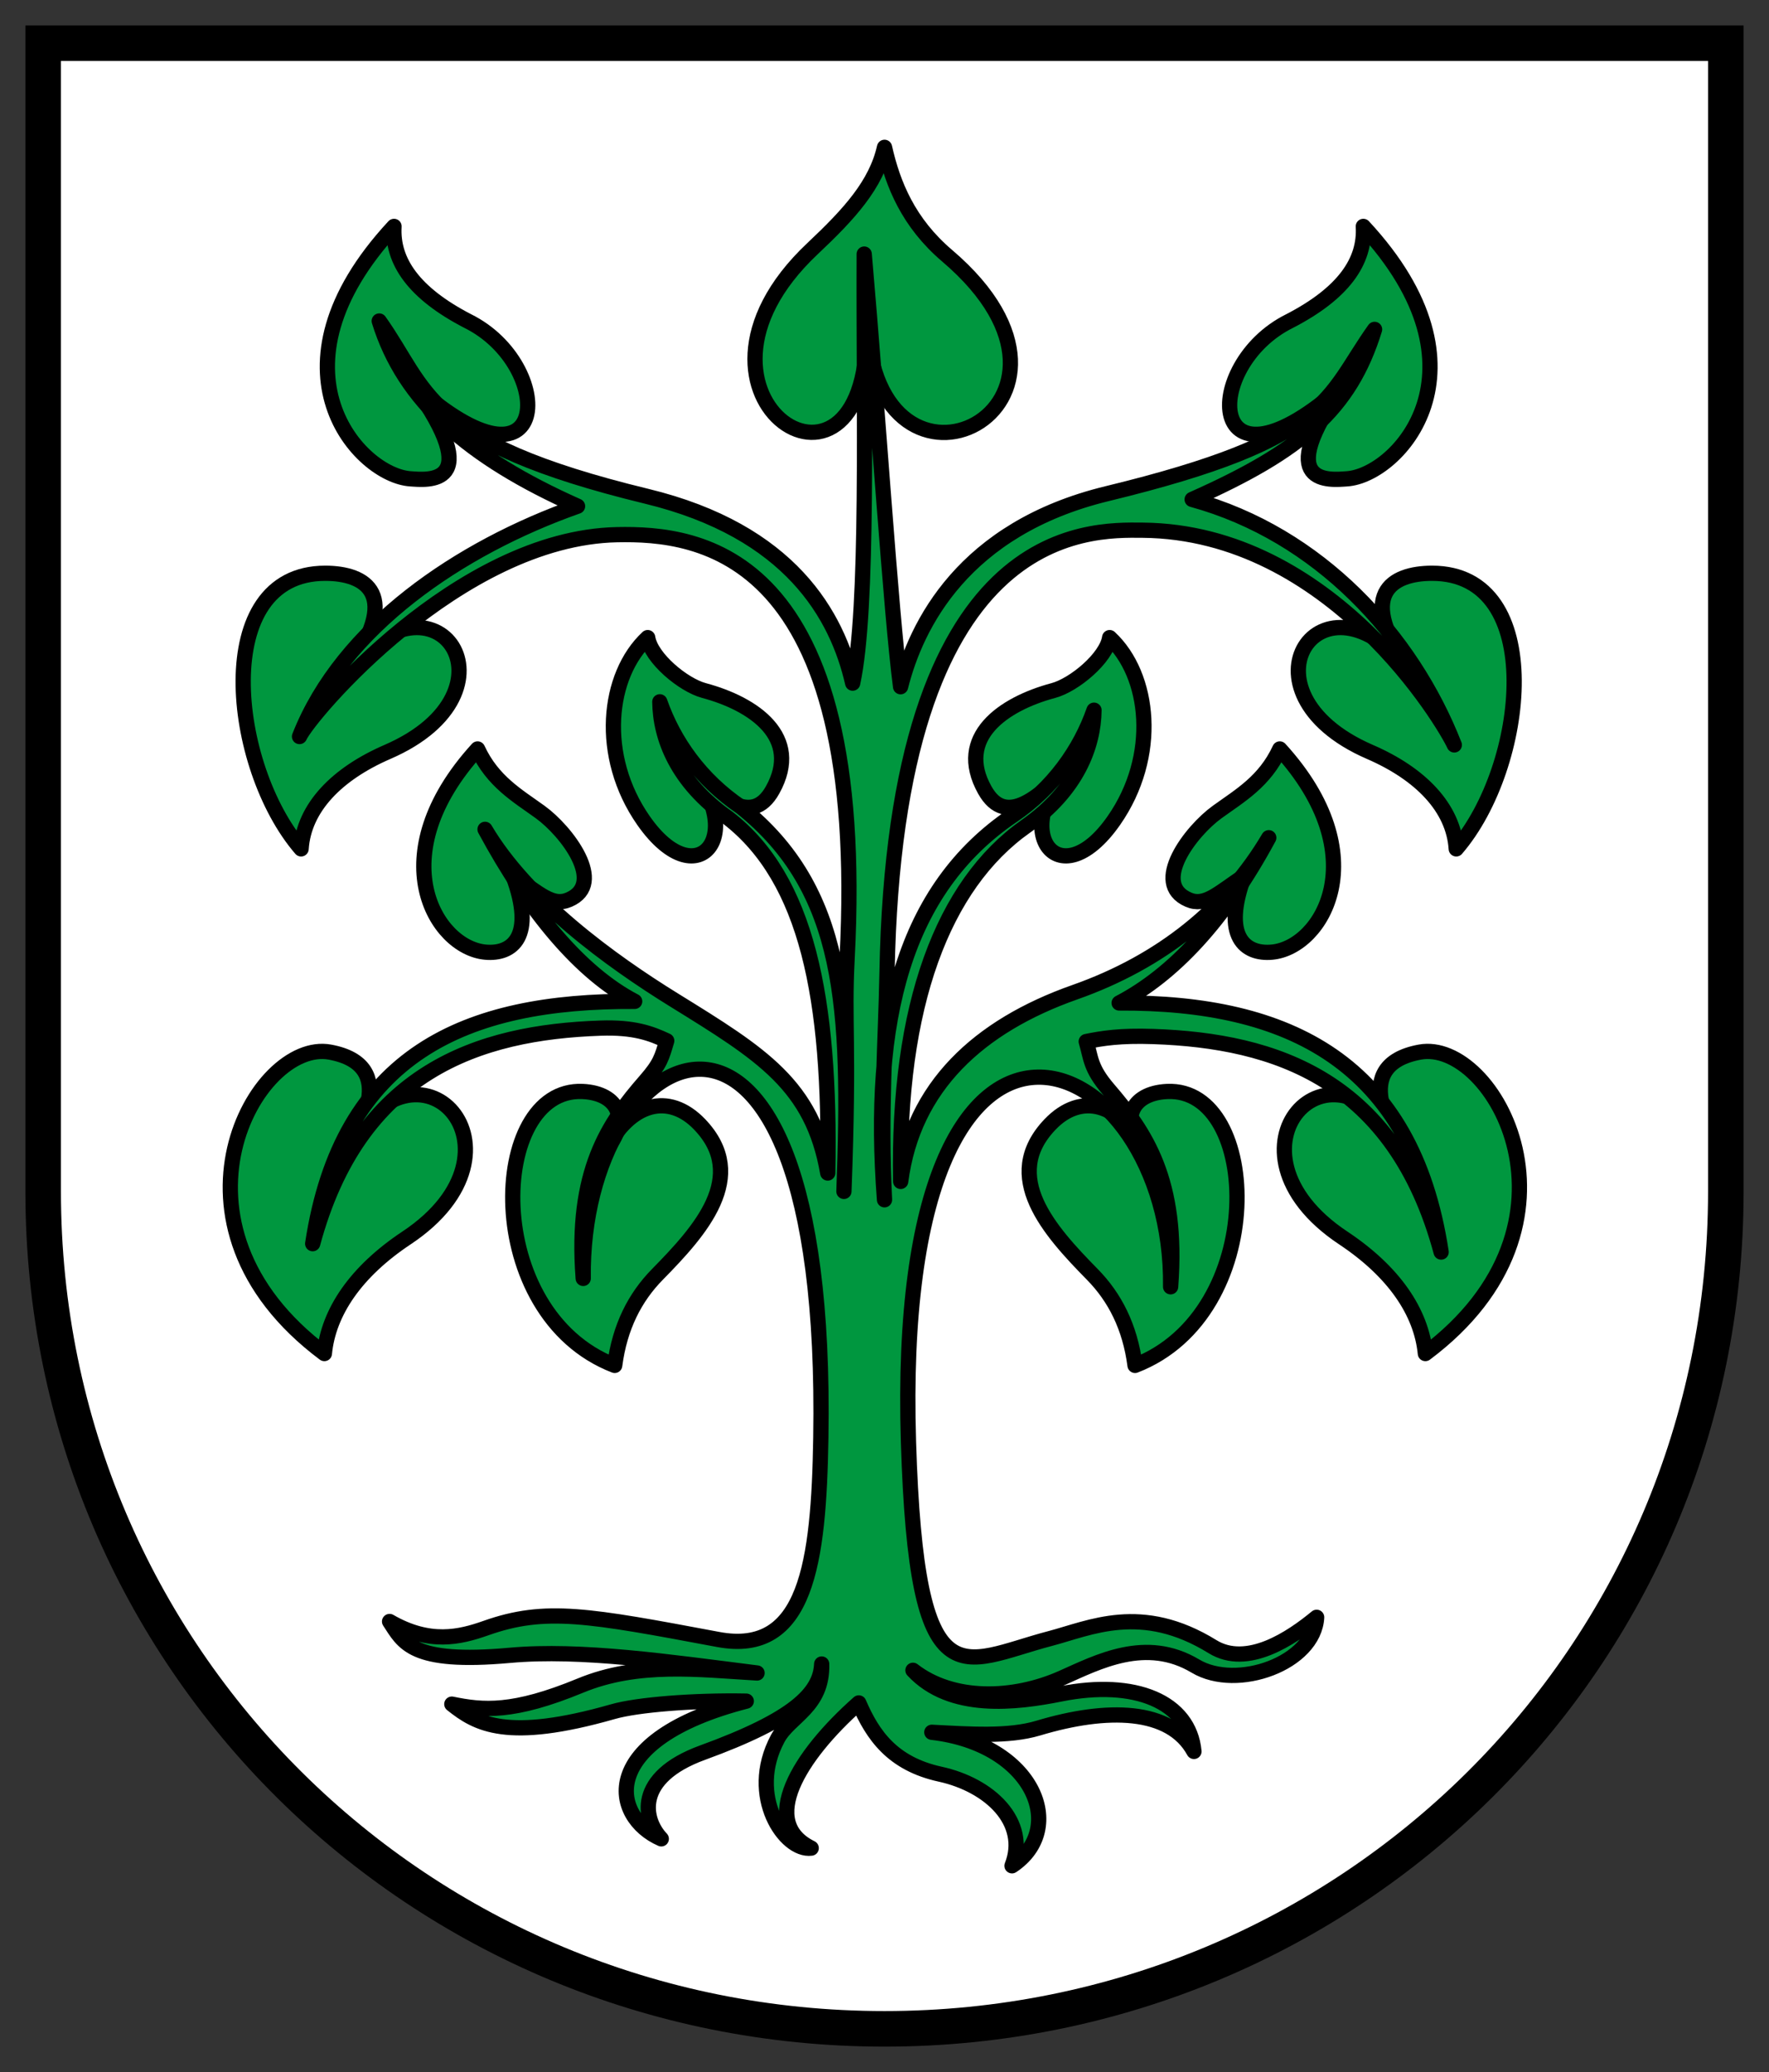 <svg height="407.833" width="348.332" xmlns="http://www.w3.org/2000/svg"><rect width="100%" height="100%" fill="#333333" stroke="none"/><g style="opacity:1"><path style="opacity:1;fill:#fff;stroke:#000;stroke-width:7;stroke-linecap:butt;stroke-linejoin:miter;stroke-miterlimit:4;stroke-dasharray:none" d="M-20604.421-21931.353v226c0 91.824-74.171 164.833-165.666 164.833-91.495 0-165.666-73.009-165.666-164.833v-226z" transform="translate(20944.253 21939.853)"/><path style="fill:#00973f;fill-opacity:1;stroke:#000;stroke-width:3;stroke-linecap:round;stroke-linejoin:round;stroke-miterlimit:4;stroke-dasharray:none" d="M-20817.547-21778.353c-8.878-12.731-7.1-28.627.833-36 .625 4.032 6.987 9.32 11.084 10.417 9.851 2.638 19.33 9.166 13.5 19.583-4.164 7.439-10.882 1.449-17.802-5.876 13.714 13.487 3.397 27.667-7.615 11.876zm-12 53.333c-18.522-.835-20.12 43.698 6.333 53.917 1.005-7.635 3.99-13.411 8.417-17.917 8.421-8.571 18.097-19.269 8.333-29.5-6.102-6.394-13.765-4.338-18.63 5.17 5.059-5.899 2.744-11.345-4.453-11.67zm-49.75-7.75c-14.483-2.665-35.194 33.809-1.084 59.333.791-8.158 6.194-16.127 16.167-22.75 26.073-17.314 2.001-43.067-11.913-17.308 1.964-3.213 10.938-16.679-3.17-19.275zm30.604-19.675c-9.864-.926-20.686-18.98-1.521-39.992 2.974 6.412 7.852 9.179 12.333 12.417 5.187 3.749 13.057 14.044 5.666 17.241-3.27 1.415-5.731-1.16-11.028-4.705 4.466 12.018-.163 15.535-5.45 15.039zm-31.521-74.575c-22.782 0-18.714 38.061-4.75 54.25.532-8.114 7.053-14.775 17-19.083 27.39-11.862 9.453-38.183-8.176-15.656 11.272-15.493 3.778-19.511-4.074-19.511zm16.819-18.584c-10.028-.622-29.477-21.452-3.271-49.688-.42 6.882 3.921 13.152 14.496 18.621 17.611 8.701 16.747 37.059-10.66 12.566 14.495 20.236 2.468 18.688-.565 18.501zm138.474 67.251c8.878-12.731 7.1-28.627-.833-36-.625 4.032-6.987 9.32-11.084 10.417-9.851 2.638-19.33 9.166-13.5 19.583 4.164 7.439 10.882 1.449 17.802-5.876-13.714 13.487-3.397 27.667 7.615 11.876zm10.5 53.333c18.522-.835 20.12 43.698-6.333 53.917-1.005-7.635-3.99-13.411-8.417-17.917-8.421-8.571-18.097-19.269-8.333-29.5 6.102-6.394 13.765-4.338 18.63 5.17-5.059-5.899-2.744-11.345 4.453-11.67zm49.75-7.75c14.483-2.665 35.194 33.809 1.084 59.333-.791-8.158-6.194-16.127-16.167-22.75-26.073-17.314-2.001-43.067 11.913-17.308-1.964-3.213-10.938-16.679 3.17-19.275zm-29.104-19.675c9.864-.926 20.686-18.98 1.521-39.992-2.974 6.412-7.852 9.179-12.333 12.417-5.187 3.749-13.057 14.044-5.666 17.241 3.27 1.415 5.731-1.16 11.028-4.705-4.466 12.018.163 15.535 5.45 15.039zm31.521-74.575c22.782 0 18.714 38.061 4.75 54.25-.532-8.114-7.053-14.775-17-19.083-27.39-11.862-9.453-38.183 8.176-15.656-11.272-15.493-3.778-19.511 4.074-19.511zm-16.819-18.584c10.028-.622 29.477-21.452 3.271-49.688.42 6.882-3.921 13.152-14.496 18.621-17.611 8.701-16.747 37.059 10.66 12.566-14.495 20.236-2.468 18.688.565 18.501zm-78.681-43.916c34.878 29.717-14.391 54.256-15.82 12.71 1.532 42.692-41.947 15.297-10.664-14.124 7.283-6.85 12.507-12.603 14.155-19.919 1.648 7.316 4.719 14.849 12.329 21.333z" transform="translate(20944.253 21939.853)"/><path style="opacity:1;fill:#00973f;fill-opacity:1;stroke:#000;stroke-width:3;stroke-linecap:round;stroke-linejoin:round;stroke-miterlimit:4;stroke-dasharray:none" d="M-20829.415-21688.228c-1.627-21.04 4.933-30.513 12.257-38.89 2.923-3.344 3.229-4.606 4.192-7.881-3.122-1.468-6.473-2.715-13.031-2.49-24.071.825-47.511 8.463-56.687 42.426 5.683-37.412 30.15-47.877 63.404-47.693-10.647-5.56-20.705-17.615-29.463-33.86 8.25 13.95 24.804 25.919 37.184 33.573 17.27 10.676 27.295 16.755 30.295 34.074.645-34.483-4.112-57.885-19.631-69.886-10.113-7.113-13.355-15.822-13.435-22.863 2.718 7.789 8.008 15.318 16.028 20.742 20.387 16.298 21.58 39.222 20.224 75.623 1.116-29.729-.05-32.872.631-45.904 4.194-80.269-29.151-83.689-45.311-83.356-31.221.644-60.57 35.487-62.518 39.73 8.403-21.454 31.488-37.139 54.747-45.336-21.474-9.554-34.203-20.69-39.049-36.451 9.616 13.518 8.576 23.805 52.667 34.5 28.304 6.866 37.508 23.459 40.556 36.776 3.183-14.635 2.148-53.74 2.273-84.451 2.772 31.626 5.217 70.179 7.161 85.158 3.048-12.15 12.363-31.134 40.667-38 44.091-10.695 43.051-18.815 52.667-32.333-4.846 15.761-14.446 23.914-35.92 33.468 25.059 6.88 43.215 26.865 51.618 48.319-1.948-4.243-24.186-41.944-61.351-42.262-10.638-.09-48.741-1.489-50.351 87.134-.235 12.903-1.351 27.685-.496 44.658-2.711-35.508 3.837-61.158 25.224-75.623 8.02-5.424 13.31-12.953 16.028-20.742-.08 7.041-3.322 15.75-13.435 22.863-16.352 11.501-25.276 35.403-24.631 69.886 2.429-18.652 15.403-30.588 34.295-37.241 17.007-5.99 29.934-16.456 38.184-30.406-8.758 16.245-18.816 26.967-29.463 32.527 33.254-.184 57.721 11.614 63.404 49.026-9.176-33.963-32.616-41.601-56.687-42.426-6.558-.225-10.076.355-13.198.99.963 3.275.769 5.204 4.359 9.381 7.253 8.439 13.884 17.85 12.257 38.89.617-47.947-54.786-72.202-51.619 30.524 1.612 52.288 10.381 43.294 27.872 38.714 7.892-2.066 17.996-7.052 31.997 1.591 6.852 4.23 15.549-1.686 20.506-5.775-.465 9.044-15.696 14.488-23.865 9.605-9.756-5.83-19.165-.826-26.34 2.357-9.468 4.2-21.358 4.625-29.286-1.532 7.44 8.011 20.273 6.419 29.11 4.655 14.606-2.917 25.305 1.526 26.221 11.314-4.641-8.482-17.121-8.655-30.641-4.596-5.919 1.777-13.479 1.209-20.978.825 20.201 2.333 26.724 19.041 15.792 26.281 3.381-8.65-4.426-15.911-14.142-18.032-9.422-2.056-13.309-7.701-16.027-14.024-11.936 10.559-19.708 23.493-9.369 28.579-5.106.691-12.685-10.214-6.6-21.567 2.34-4.368 8.887-6.204 8.662-14.672-.265 5.748-5.441 10.882-23.453 17.442-13.446 4.897-11.727 13.171-8.131 16.97-9.875-4.308-12.845-19.477 16.735-27.106-10.317-.196-21.427.692-26.222 2.063-20.935 5.984-26.901 2.411-31.761-1.473 6.123 1.259 12.035 1.836 25.338-3.654 11.348-4.683 23.177-3.156 34.766-2.475-17.231-2.166-34.662-4.74-48.673-3.476-19.484 1.758-20.97-2.556-23.688-6.659 7.865 4.54 13.811 3.122 18.974 1.297 11.733-4.148 20.136-2.552 45.727 2.239 17.421 3.262 19.813-15.136 20.219-39.716 1.712-103.58-47.406-79.296-46.789-31.349z" transform="translate(20944.253 21939.853)"/></g></svg>